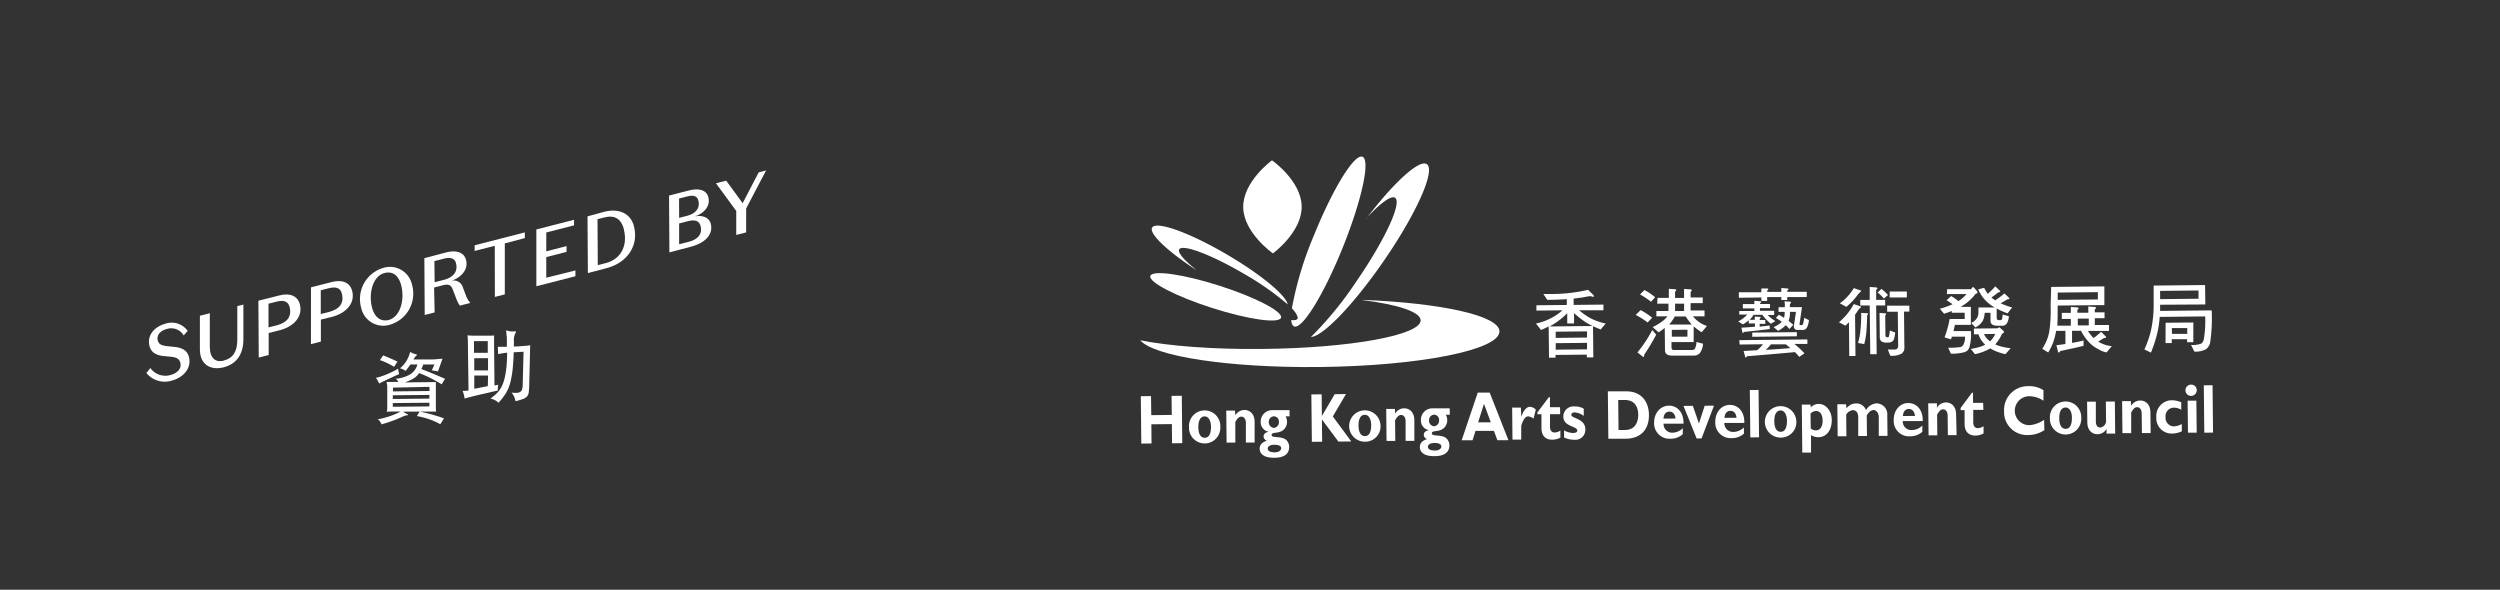 <svg xmlns="http://www.w3.org/2000/svg" viewBox="0 0 554.67 130.84"><rect x="0" y="0" width="554.67" height="130.84" fill="#333333" stroke="none"/><defs><style>.cls-1,.cls-2{fill:#fff;}.cls-1{fill-rule:evenodd;}.cls-3{fill:none;}</style></defs><title>support</title><g id="Layer_2" data-name="Layer 2"><g id="Layer_1-2" data-name="Layer 1"><path class="cls-1" d="M282.42,56.22s6.44-4.69,6.38-10.4-6.59-10.25-6.59-10.25-6.44,4.69-6.38,10.39S282.42,56.22,282.42,56.22Z"/><path class="cls-1" d="M270.51,63.38c-8-2.56-14.85-3.52-15.29-2.16s5.7,4.55,13.71,7.11,14.85,3.53,15.29,2.16S278.52,65.94,270.51,63.38Z"/><path class="cls-1" d="M265.32,59.8c-2.63-2.1-4.09-3.79-3.69-4.48.73-1.23,7.19,1.21,14.44,5.47a63.2,63.2,0,0,1,9.65,6.76l0,.07c-.26-2-5.9-6.69-13.45-11.12-8.28-4.87-15.74-7.56-16.65-6-.76,1.3,3.37,5.21,9.66,9.32Z"/><path class="cls-1" d="M286.48,71c.74.1,1.23,0,1.4-.28s-.22-1.25-1.25-2.31a76.57,76.57,0,0,1,4.86-16.11c4.19-10.39,9-18.24,10.8-17.52s-.18,9.72-4.37,20.12-9,18.24-10.8,17.52c-.37-.14-.58-.65-.64-1.45Z"/><path class="cls-1" d="M303,48.59c3.15-3.44,5.64-5.32,6.53-4.7,1.58,1.09-2.31,9.45-8.68,18.67a78,78,0,0,1-10,12.21h-.05c2.6,0,9.47-7.11,16.15-16.79,7.29-10.54,11.6-20.19,9.63-21.55-1.68-1.15-7.36,4.07-13.51,12.15Z"/><path class="cls-1" d="M302.27,66.57c7.87,1,12.91,2.63,12.93,4.5,0,3.31-15.64,6.15-35,6.35-11,.12-20.76-.64-27.21-1.92h0c3,3.56,19.64,6.13,39.69,5.93,22.14-.23,40.05-3.77,40-7.9,0-3.51-13-6.32-30.46-7Z"/><path class="cls-1" d="M352.84,65.71a6.09,6.09,0,0,0-1,.15c-.82.15-1.72.28-2.7.38l0,1.41,6.61-.07v1.26l-5.4,0a15.59,15.59,0,0,0,2.67,1.84,13.89,13.89,0,0,0,3.23,1.1l-1.11,1.32c-.59-.23-1.16-.47-1.7-.73l.07,6.92-1.44,0v-.61l-6.95.07v.61h-1.44l-.08-6.94a15.4,15.4,0,0,1-1.7.79l-1.12-1.43a13,13,0,0,0,5.89-2.93l-5.79.06V67.73l6.75-.07,0-1.29c-1.32.09-2.77.15-4.34.16l-.86-1.3,1.92,0a35.64,35.64,0,0,0,8-.93l1.16,1.14a.34.34,0,0,1,.1.29c0,.08,0,.13-.07.13a.85.85,0,0,1-.35-.08Zm-7.68,11.87,6.95-.07,0-1.44-6.95.07Zm0-2.61,6.95-.08V73.52l-6.95.07Zm-1.32-2.54,9.49-.1a16.31,16.31,0,0,1-1.44-.79,19.06,19.06,0,0,1-2.66-2.08l0,2.31-1.51,0,0-2.28A16.81,16.81,0,0,1,343.81,72.43Z"/><path class="cls-1" d="M364.85,64.35a12.86,12.86,0,0,1,2.37,1.6l-.91,1a16.67,16.67,0,0,0-2.44-1.62ZM364,68.8a14.75,14.75,0,0,1,2.56,1.69l-1,1.06a18.09,18.09,0,0,0-2.65-1.68Zm2.59,4.44.87,1a41.8,41.8,0,0,1-2.64,4.41c0,.35-.08.53-.26.54l-1.26-1A28.36,28.36,0,0,0,366.57,73.24Zm1.17-7.16,2.5,0,0-2,1.28.09c.24,0,.37.07.37.17s-.09.21-.27.38l0,1.38,2,0,0-2,1.32.1c.26,0,.39.09.39.22s-.09.17-.26.32V66l2.69,0v1.25l-2.69,0,0,1.63,3.09,0v1.31l-2.57,0a8,8,0,0,0,1.24,1.18,6.48,6.48,0,0,0,1.87.95l-1.17,1.39a11.67,11.67,0,0,1-1.78-1.31l0,3.49-4.92,0v1.12c0,.44.18.66.53.65l4,0a.78.78,0,0,0,.65-.27,3.75,3.75,0,0,0,.37-1.52l1.45.39a3.83,3.83,0,0,1-.72,2.1,1.85,1.85,0,0,1-1.35.54l-4.72,0c-1.09,0-1.65-.38-1.65-1.16l-.06-5a12.66,12.66,0,0,1-1.36,1l-1.32-1.16a13.16,13.16,0,0,0,2.38-1.47,8.1,8.1,0,0,0,.93-.93l-2.48,0V69l2.68,0,0-1.63-2.5,0Zm3.16,7.11,0,1.51,3.47,0V73.15ZM370.35,72l5,0A13.45,13.45,0,0,1,374,70.21l-2.41,0A10.76,10.76,0,0,1,370.35,72Zm1.3-3,2,0,0-1.62-2,0Z"/><path class="cls-1" d="M385.79,64.85l5,0V64L392,64c.22,0,.33.07.33.17s-.08.17-.25.32v.27l3.14,0V63.9l1.24.09c.22,0,.34.06.34.16s-.09.18-.27.32v.27l4.33,0,0,1.17-4.33,0v.65h-1.31v-.65l-3.14,0v.86H390.8V66l-5,.06Zm.89,2.61,2.55,0v-.72l1.18.09c.22,0,.33.06.33.16s-.08.18-.26.33v.13l2.23,0v.92l-2.23,0v.59l3.15,0v.92h-1.44a8.19,8.19,0,0,0,1.71,1.36l-1,.6A10.85,10.85,0,0,1,391,69.85l-1.95,0a5,5,0,0,1-.88,1.11h1.16v-.72l1,.06c.19,0,.29,0,.29.13a.71.71,0,0,1-.2.32V71h1.24v.85h-1.24v.62l2.23-.25V73c-1.19.16-3.09.37-5.7.65-.08.13-.17.2-.25.2s-.1,0-.12-.15l-.22-1c1-.05,2-.13,3-.21v-.72H388v-.7a9.29,9.29,0,0,1-1.3.9l-1.06-.65a6.89,6.89,0,0,0,1.48-1,4.66,4.66,0,0,0,.55-.54l-1.78,0V69l3.34,0v-.58l-2.55,0Zm7.93.7H396V67.7a6.09,6.09,0,0,0-.08-.86l1.16.09c.19,0,.29.06.29.15a.42.42,0,0,1-.25.34v.72l2.68,0-.55,3.8c0,.13.09.2.26.2h.2a.42.42,0,0,0,.32-.23,6.94,6.94,0,0,0,.25-1.4l1.06.51a4.09,4.09,0,0,1-.45,1.66,1,1,0,0,1-.83.52h-1.2a.76.76,0,0,1-.86-.85l.47-3.16-1.34,0v.13a4.85,4.85,0,0,1-.3,1.88q.54.42,1.05.87L397,73a10.59,10.59,0,0,0-.79-.85l-.44.41a6,6,0,0,1-1.26.85l-1-.83a8.82,8.82,0,0,0,1.16-.63,3.68,3.68,0,0,0,.65-.55,13.39,13.39,0,0,0-1.31-.85l.65-.73c.39.22.78.45,1.15.69a3.61,3.61,0,0,0,.15-1.17v-.14h-1.37Zm-5.84,5.63,9.9-.1v.92l-9.9.11Zm-2.87,1.68L401,75.31l0,1-2.89,0a22.39,22.39,0,0,1,2.25,2.07l-1.16.8c-.31-.37-.63-.73-.95-1.06-2.35.23-5.91.53-10.67.92-.08.17-.16.26-.25.27s-.14-.07-.15-.2l-.33-1.24,3-.17a7.35,7.35,0,0,0,1.3-1.32l-5.18.06Zm11.33,1.76-1-.83-3.32,0a8.29,8.29,0,0,1-1.16,1.22C393.58,77.53,395.42,77.39,397.23,77.23Z"/><path class="cls-1" d="M411.3,63.93l1.33.44c.17,0,.26.11.26.2s-.05.11-.13.2-.4.33-.78.88a14.35,14.35,0,0,1-2.33,2.43l-1.45-.78A11.28,11.28,0,0,0,411.3,63.93Zm0,3.54,1.31.44c.17,0,.26.11.26.2s0,.11-.12.19-.44.4-.84,1.06l-.33.47.09,9.16h-1.38l-.07-7.51q-.37.39-.78.78L408,71.5A13.35,13.35,0,0,0,411.29,67.47Zm1.43-.93,2.1,0,0-2.88,1.33.1c.25,0,.37.08.37.22s-.09.17-.27.32l0,2.23,2,0v1.24l-2,0,.11,10.81-1.42,0-.12-10.81-2.09,0Zm.22,2.88,1.26.07c.17,0,.25.07.25.16s-.06.18-.2.27q-.06,2.94-.24,4.35a17.76,17.76,0,0,1-.41,2.08l-1.38-.25a15.35,15.35,0,0,0,.45-2A35,35,0,0,0,412.94,69.42Zm4.06,0,1.16.1c.19,0,.28,0,.29.13a.56.56,0,0,1-.19.34l.05,4.39a.4.4,0,0,0,.46.45.34.34,0,0,0,.28-.12,5.16,5.16,0,0,0,.22-1.39l1.2.45c-.11,1.09-.3,1.73-.55,1.92a1.65,1.65,0,0,1-1.14.31,2.17,2.17,0,0,1-1.4-.28,1.25,1.25,0,0,1-.33-.94Zm2.25-4.74,3.81,0v1.31l-3.81,0Zm-.56,3.14,4.92,0,0,1.31h-1.18l.08,7.93a1.56,1.56,0,0,1-.59,1.38,4.34,4.34,0,0,1-2.54.48l-.54-1.37h1.48a.73.73,0,0,0,.81-.73l-.08-7.66-2.36,0Zm-1.28-3.72a9.18,9.18,0,0,1,1.46,1.36l-.91.79a9.23,9.23,0,0,0-1.39-1.36Z"/><path class="cls-1" d="M432,64.17l5.32,0,.25-.36a.31.31,0,0,1,.2-.1c.11,0,.21.08.3.23l.6.7a.4.4,0,0,1,.09.23c0,.12-.15.23-.45.34A10.74,10.74,0,0,1,435,68.08l-.1,0,2.37,0,0,4-3.54,0c-.1.46-.2.92-.31,1.38l3.86,0a10.09,10.09,0,0,1-.36,3.68,1.62,1.62,0,0,1-1.08,1,10.66,10.66,0,0,1-3,.33l-.6-1.32a15.56,15.56,0,0,0,2.75-.16,1.11,1.11,0,0,0,.65-.56,3.52,3.52,0,0,0,.33-1.73l-2.92,0-.18.59-1.44-.44a22.39,22.39,0,0,0,1.13-4.07l3.34,0,0-1.39-2.87,0V69a17.32,17.32,0,0,1-1.71.6l-.93-1.1a17.42,17.42,0,0,0,2.81-1,13.16,13.16,0,0,0-1.32-.88l1-.93a10.42,10.42,0,0,1,1.62,1.11l.37-.23a7.62,7.62,0,0,0,1.43-1.32l-4.35,0Zm10.69-.63,1,.95a.37.37,0,0,1,.09.22c0,.08-.13.13-.39.13-.5.4-1,.79-1.56,1.16l.27.23a6.79,6.79,0,0,0,.56.4,15.39,15.39,0,0,0,2.05-1.53l1,.94a.36.36,0,0,1,.11.22c0,.09-.14.14-.41.14-.48.29-1,.59-1.53.89a17.11,17.11,0,0,0,2.54.93l-1,1.31A18.46,18.46,0,0,1,443,68.45l0,2c0,.39.16.59.48.58h.38a.32.32,0,0,0,.3-.19,3.92,3.92,0,0,0,.16-1.06l1.38.38a3.34,3.34,0,0,1-.5,1.68,1.19,1.19,0,0,1-.92.43h-1.13c-1,0-1.51-.36-1.52-1.09l0-1.78h-1.29a5,5,0,0,1-.38,1.68,3.64,3.64,0,0,1-1.7,1.56l-.92-1a2.72,2.72,0,0,0,1.28-1.06,2.42,2.42,0,0,0,.33-1.14l0-1.22,3.61,0a12.91,12.91,0,0,1-1.28-.86,8.25,8.25,0,0,1-2.37-3.16l1.31-.35a9,9,0,0,0,.8,1.33A14,14,0,0,0,442.68,63.54Zm-4.76,9.36,5.27-.06a1.21,1.21,0,0,1,.3-.2.41.41,0,0,1,.29.13l.71.65a.35.35,0,0,1,.12.25c0,.11-.15.25-.45.4a8.07,8.07,0,0,1-1.49,2.33,6.5,6.5,0,0,0,.9.36,13.58,13.58,0,0,0,2.52.5l-1.16,1.32a12.08,12.08,0,0,1-2.59-.86c-.27-.14-.53-.27-.76-.42a11.83,11.83,0,0,1-3.41,1.28l-.92-1.16a16.46,16.46,0,0,0,2.19-.51,7,7,0,0,0,1-.43l0,0a5.58,5.58,0,0,1-1.19-1.57,4.25,4.25,0,0,1-.29-.73h-1Zm2.25,1.22a2.9,2.9,0,0,0,.27.48,3.85,3.85,0,0,0,1.09,1.13,5.34,5.34,0,0,0,1.14-1.64Z"/><path class="cls-1" d="M455.09,63.66l11.8-.12,0,4.15-10.36.1V68c0,1.75,0,3.17-.08,4.26l3,0,0-1.5-2,0V69.41l2,0,0-1.31,1.33.1c.26,0,.39.08.39.22s-.09.17-.27.32v.65l2.43,0V68l1.33.1c.24,0,.37.08.37.22s-.09.17-.27.32v.65l2.17,0v1.31l-2.16,0v1.51l3.15,0,0,1.31-4.68,0a8.46,8.46,0,0,0,1.25,1.58l0,0a15.51,15.51,0,0,0,1.68-1.38l1,1a.33.33,0,0,1,.11.23c0,.09-.16.14-.47.14-.41.27-.84.54-1.29.8.26.15.55.3.85.45a7.4,7.4,0,0,0,2.17.56l-1.16,1.39a5,5,0,0,1-1.79-.71,6.88,6.88,0,0,1-2.2-1.65,10.31,10.31,0,0,1-1.67-2.43l-2,0,0,2.68q1.29-.22,2.55-.54v1.19c-1.09.28-2.82.66-5.17,1.16-.1.21-.21.32-.32.32s-.16-.07-.18-.22l-.35-1.4c.68-.08,1.35-.17,2-.27l0-2.91-2.06,0a15.78,15.78,0,0,1-.63,2.48,12.86,12.86,0,0,1-1.13,2.31l-1.32-.82a10.94,10.94,0,0,0,.82-1.47,9.41,9.41,0,0,0,.76-2.49,32.73,32.73,0,0,0,.28-5.57Zm1.45,1.25,0,1.62,8.91-.09V64.82ZM461,72.19l2.43,0v-1.5l-2.44,0Z"/><path class="cls-1" d="M479.26,64.54l0,1.83,8.52-.09,0-1.83Zm0,3.07,0,1.37,11.44-.12a36.46,36.46,0,0,1-.28,6.73,2.6,2.6,0,0,1-.94,1.87,4.88,4.88,0,0,1-2.62.55l-.74-1.49a5,5,0,0,0,2.33-.32,1.87,1.87,0,0,0,.54-1.13,24.89,24.89,0,0,0,.27-4.87l-10.09.11a23.36,23.36,0,0,1-.4,3,28.21,28.21,0,0,1-1.55,4.92l-1.45-.71a20.7,20.7,0,0,0,1.53-4.54,26.75,26.75,0,0,0,.53-5.56l0-4.06,11.41-.12.05,4.31Zm1.22,4,6.15-.06,0,4.37-1.38,0v-.66l-3.41,0v.86h-1.38Zm1.4,2.47,3.4,0V72.79l-3.41,0Z"/><polygon class="cls-1" points="262.2 87.81 259.93 87.83 259.98 92.06 255.43 92.11 255.38 87.88 253.11 87.91 253.22 98.42 255.49 98.39 255.45 94.14 260 94.09 260.04 98.35 262.31 98.32 262.2 87.81"/><path class="cls-1" d="M270.75,94.69a3.48,3.48,0,1,0-6.95.06,3.48,3.48,0,1,0,6.95-.06Zm-2.07,0c0,1.56-.46,2.43-1.37,2.44-.73,0-1.42-.53-1.44-2.36,0-1.61.55-2.37,1.39-2.38S268.66,93.26,268.68,94.65Z"/><path class="cls-1" d="M274,91.1l-1.93,0,.07,7.1,1.94,0,0-4.58c.5-.88.86-1.18,1.34-1.18s1,.41,1,1.41l0,4.33,1.94,0,0-4.52c0-2.09-1.31-2.71-2.27-2.7a2.37,2.37,0,0,0-2,1.17Z"/><path class="cls-1" d="M286.1,91l-3.66,0a2.55,2.55,0,0,0-2.73,2.62,2.15,2.15,0,0,0,1.75,2.17v0c-.36.09-1.12.3-1.11,1.06a1,1,0,0,0,.75.92v0c-1.36.41-1.63,1.18-1.62,1.79,0,.94.71,2.05,3.31,2,2,0,3.25-.78,3.24-2.43a2.18,2.18,0,0,0-.51-1.36c-1-1.18-3.38-.45-3.39-1.26s1.8-.11,2.88-1.39a2.34,2.34,0,0,0,.54-1.56,2.48,2.48,0,0,0-.32-1.19h.89Zm-4.59,2.67a1.21,1.21,0,0,1,1.11-1.31,1.16,1.16,0,0,1,1.13,1.21,1.26,1.26,0,0,1-1.1,1.37A1.24,1.24,0,0,1,281.51,93.64Zm2.74,5.78c0,.48-.53.9-1.38.91-1,0-1.6-.28-1.6-.82s.55-.85,1.46-.86S284.24,98.91,284.25,99.42Z"/><polygon class="cls-1" points="298.63 87.43 296.13 87.46 293.31 92.25 293.28 92.25 293.23 87.49 290.95 87.51 291.06 98.03 293.34 98 293.29 93.07 296.95 97.97 299.8 97.94 295.71 92.4 298.63 87.43"/><path class="cls-1" d="M306.29,94.32A3.48,3.48,0,1,0,302.87,98,3.4,3.4,0,0,0,306.29,94.32Zm-2.07,0c0,1.56-.46,2.43-1.37,2.44-.73,0-1.42-.53-1.44-2.36,0-1.6.55-2.37,1.39-2.37S304.2,92.9,304.22,94.28Z"/><path class="cls-1" d="M309.5,90.73l-1.94,0,.07,7.1,1.94,0-.05-4.57c.5-.89.86-1.18,1.34-1.19s1,.41,1,1.41l0,4.33,1.94,0,0-4.52c0-2.09-1.32-2.71-2.28-2.7a2.36,2.36,0,0,0-2,1.18Z"/><path class="cls-1" d="M321.64,90.6l-3.66,0a2.55,2.55,0,0,0-2.73,2.62A2.16,2.16,0,0,0,317,95.43v0c-.36.1-1.12.3-1.11,1.06a1,1,0,0,0,.76.92v0c-1.36.41-1.64,1.19-1.63,1.79,0,.94.72,2.06,3.31,2,2,0,3.26-.77,3.24-2.42a2.08,2.08,0,0,0-.51-1.37c-1-1.18-3.37-.44-3.38-1.26s1.79-.11,2.87-1.39a2.4,2.4,0,0,0,.55-1.56,2.56,2.56,0,0,0-.32-1.18h.88Zm-4.58,2.67A1.21,1.21,0,0,1,318.17,92a1.15,1.15,0,0,1,1.12,1.21,1.26,1.26,0,0,1-1.1,1.37A1.22,1.22,0,0,1,317.06,93.27Zm2.73,5.78c0,.48-.52.9-1.38.91-1,0-1.59-.27-1.6-.81s.55-.86,1.46-.87S319.79,98.55,319.79,99.05Z"/><path class="cls-1" d="M330.51,87.1l-2.64,0L324.3,97.68l2.41,0,.66-2.09,4.08,0,.77,2.07,2.45,0Zm.25,6.6-2.81,0,1.3-4.1Z"/><path class="cls-1" d="M337.44,90.44l-1.94,0,.07,7.1,1.94,0,0-3.06c.41-1.32.86-2.09,1.57-2.1a2.1,2.1,0,0,1,1.15.51l.52-2a2,2,0,0,0-1.29-.63c-.75,0-1.39.71-1.95,2.19h0Z"/><path class="cls-1" d="M346.13,90.35l-2.24,0,0-2.23h-.24l-2.54,3.36v.43H342l0,3c0,2,1.13,2.66,2.42,2.64a3.77,3.77,0,0,0,1.78-.46V95.53a2.52,2.52,0,0,1-1.3.43c-.6,0-.95-.44-1-1.13l0-2.93,2.25,0Z"/><path class="cls-1" d="M351.38,90.68a3.7,3.7,0,0,0-2-.5,2.26,2.26,0,0,0-2.53,2.21c0,2.33,3.09,2.11,3.1,3.15,0,.32-.36.52-.93.53a4.46,4.46,0,0,1-2-.58v1.57a5,5,0,0,0,2.22.5,2.2,2.2,0,0,0,2.49-2.34c0-2.37-3.09-2.37-3.1-3.15,0-.5.44-.56.69-.57a4,4,0,0,1,2.07.77Z"/><path class="cls-1" d="M356.73,86.83l.11,10.51,3.77,0c3.64,0,5.28-2.28,5.24-5.3s-1.76-5.25-5.09-5.22Zm2.3,1.91,1.45,0c2.16,0,3,1.49,3,3.3,0,1.54-.64,3.34-2.93,3.36H359.1Z"/><path class="cls-1" d="M373.37,95a3.38,3.38,0,0,1-2.28,1,1.91,1.91,0,0,1-2-2l4.43,0c.06-2.59-1.44-4-3.23-4S367,91.54,367,93.71a3.4,3.4,0,0,0,3.61,3.63,4,4,0,0,0,2.74-1Zm-4.3-2.12c.07-1,.56-1.56,1.32-1.56s1.26.57,1.35,1.54Z"/><polygon class="cls-1" points="376.43 97.28 377.52 97.27 380.28 90 378.22 90.02 376.94 93.95 375.58 90.04 373.51 90.06 376.43 97.28"/><path class="cls-1" d="M386.91,94.83a3.38,3.38,0,0,1-2.27,1,1.92,1.92,0,0,1-2.06-2l4.43,0c.06-2.59-1.43-4-3.23-4s-3.23,1.58-3.21,3.75a3.41,3.41,0,0,0,3.61,3.63,4,4,0,0,0,2.75-1Zm-4.3-2.12c.07-1,.56-1.56,1.32-1.56s1.26.57,1.35,1.54Z"/><rect class="cls-2" x="388.29" y="86.5" width="1.94" height="10.51" transform="translate(-0.93 4.04) rotate(-0.59)"/><path class="cls-1" d="M398.54,93.37a3.49,3.49,0,1,0-3.43,3.72A3.41,3.41,0,0,0,398.54,93.37Zm-2.07,0c0,1.55-.46,2.42-1.37,2.43-.74,0-1.42-.52-1.44-2.36,0-1.6.55-2.36,1.39-2.37S396.45,91.94,396.47,93.33Z"/><path class="cls-1" d="M401.7,89.77l-1.94,0,.11,10.65,1.94,0,0-3.89a2.93,2.93,0,0,0,1.6.47c1.83,0,3-1.53,3-3.81,0-2-1.3-3.59-2.9-3.57a2.39,2.39,0,0,0-1.76.77Zm0,2a1.7,1.7,0,0,1,1.2-.58c.93,0,1.47.77,1.48,2.13s-.56,2.16-1.51,2.17a1.71,1.71,0,0,1-1.13-.45Z"/><path class="cls-1" d="M409.58,89.69l-1.93,0,.07,7.11,1.94,0L409.61,92a2,2,0,0,1,1.47-1c.58,0,1.18.38,1.2,1.53l0,4.21,1.94,0-.05-4.55c.43-.79,1-1.21,1.51-1.22s1.15.56,1.16,1.58l0,4.16,1.94,0-.05-4.56a2.44,2.44,0,0,0-2.43-2.66A3,3,0,0,0,414,91a2.24,2.24,0,0,0-2.24-1.49,2.47,2.47,0,0,0-1.1.26,3.94,3.94,0,0,0-1,.81Z"/><path class="cls-1" d="M426.5,94.42a3.42,3.42,0,0,1-2.28,1,1.92,1.92,0,0,1-2.06-2l4.43,0c.07-2.59-1.43-4-3.22-4s-3.24,1.58-3.21,3.75a3.39,3.39,0,0,0,3.6,3.63,4.07,4.07,0,0,0,2.75-1Zm-4.31-2.12c.07-1,.56-1.56,1.32-1.56s1.27.57,1.36,1.54Z"/><path class="cls-1" d="M429.75,89.48l-1.94,0,.08,7.11,1.94,0L429.78,92c.5-.88.86-1.18,1.34-1.18s1,.4,1,1.4l.05,4.33,1.94,0L434,92c0-2.1-1.31-2.72-2.27-2.71a2.41,2.41,0,0,0-2,1.18Z"/><path class="cls-1" d="M440,89.38l-2.25,0,0-2.24h-.24L435,90.52V91h.88l0,3c0,2,1.14,2.65,2.42,2.64a4,4,0,0,0,1.79-.47l0-1.61a2.49,2.49,0,0,1-1.29.43c-.6,0-.95-.44-1-1.14l0-2.92,2.25,0Z"/><path class="cls-1" d="M453.52,93.14a6.46,6.46,0,0,1-3.29,1.19,3.21,3.21,0,1,1,0-6.42,5.76,5.76,0,0,1,3.15,1l0-2.34a5.73,5.73,0,0,0-3.32-.89,5.27,5.27,0,0,0-5.42,5.48A5.1,5.1,0,0,0,450,96.52a6.44,6.44,0,0,0,3.58-1.09Z"/><path class="cls-1" d="M461.76,92.71a3.48,3.48,0,1,0-6.95.06,3.48,3.48,0,1,0,6.95-.06Zm-2.07,0c0,1.56-.46,2.43-1.37,2.44-.73,0-1.42-.53-1.44-2.36,0-1.61.55-2.37,1.4-2.37S459.68,91.28,459.69,92.67Z"/><path class="cls-1" d="M467.36,96.2l1.93,0-.07-7.11-2,0,.05,4.54A1.56,1.56,0,0,1,466,94.86c-.5,0-1-.35-1-1.35l0-4.39-1.94,0,.05,4.54c0,1.84,1.07,2.69,2.28,2.68a2.39,2.39,0,0,0,2-1.18Z"/><path class="cls-1" d="M472.77,89l-1.94,0,.07,7.1,1.94,0,0-4.58c.5-.88.85-1.18,1.33-1.18s1,.41,1,1.41l.05,4.33,1.94,0-.05-4.52c0-2.09-1.31-2.71-2.28-2.7a2.4,2.4,0,0,0-2,1.17Z"/><path class="cls-1" d="M484.07,94.08a4.32,4.32,0,0,1-1.73.52,1.88,1.88,0,0,1-1.87-2.08,1.86,1.86,0,0,1,1.89-2.07,3.17,3.17,0,0,1,1.59.46l0-1.66a5.65,5.65,0,0,0-2.08-.45,3.48,3.48,0,0,0-3.45,3.76A3.4,3.4,0,0,0,482,96.19a5.42,5.42,0,0,0,2.08-.5Z"/><path class="cls-1" d="M487.3,88.89l-1.94,0,.08,7.1,1.94,0Zm-1-3.54a1.25,1.25,0,1,0,1.08,1.22A1.17,1.17,0,0,0,486.29,85.35Z"/><rect class="cls-2" x="489.01" y="85.45" width="1.94" height="10.51" transform="translate(-0.91 5.08) rotate(-0.59)"/><path class="cls-2" d="M40,80.46c-.22-.86-.88-1.18-2.05-1.31L36.3,79c-1.48-.16-2.74-.7-3.12-2.19-.61-2.37,1-4.3,3.54-5a4.34,4.34,0,0,1,4.92,1.61l-.89,1A3.18,3.18,0,0,0,37,73c-1.39.35-2.28,1.32-2,2.51.24.93.93,1.16,2.16,1.3l1.65.17c1.56.18,2.73.74,3.11,2.22.63,2.47-1.22,4.58-3.86,5.26a5.28,5.28,0,0,1-5.58-1.69l.87-1.12a4.09,4.09,0,0,0,4.41,1.57C39.24,82.86,40.39,81.83,40,80.46Z"/><path class="cls-2" d="M54,67.58l0,7.69c0,3.35-1.53,5.5-4.4,6.23s-5.23-.6-5.25-3.9l0-7.54,2.2-.57,0,7.51c0,2.36,1.2,3.52,3.1,3,2.05-.53,3-2,3-4.59l0-7.5Z"/><path class="cls-2" d="M59.61,73.88l0,4.88-2.2.56-.08-12.6L62,65.54c2.37-.61,4.06.14,4.53,2,.73,2.82-1.53,5-4.48,5.73Zm1.79-1.7c2.28-.59,3.4-1.92,2.85-4.07-.32-1.22-1.25-1.61-2.9-1.18l-1.78.45,0,5.26Z"/><path class="cls-2" d="M71.19,70.91l0,4.88-2.2.56L69,63.75l4.61-1.18c2.37-.61,4.06.14,4.53,2,.73,2.82-1.54,5-4.48,5.73ZM73,69.21c2.29-.59,3.41-1.92,2.85-4.07-.31-1.22-1.24-1.61-2.9-1.19l-1.78.46,0,5.26Z"/><path class="cls-2" d="M86.49,72.05a5,5,0,0,1-6.35-3.74,7.19,7.19,0,0,1,4.92-8.88,5,5,0,0,1,6.35,3.73A7.18,7.18,0,0,1,86.49,72.05ZM86.21,71c2.59-.66,3.63-4.47,2.81-7.67-.57-2.21-1.89-3.22-3.69-2.76-2.59.66-3.61,4.46-2.79,7.66C83.11,70.39,84.43,71.41,86.21,71Z"/><path class="cls-2" d="M96.43,69.32l-2.2.56-.08-12.6L99,56c2.15-.55,3.95-.09,4.4,1.67.63,2.47-1.57,4.14-3.39,4.66v0a2.13,2.13,0,0,1,2.72,1.54l.63,1.63a4.77,4.77,0,0,0,1,1.71l-2.33.6a6.61,6.61,0,0,1-.8-1.56l-.71-1.84c-.4-1.14-.89-1.47-2.27-1.12l-1.94.5Zm0-6.7,2.08-.54c2-.51,3.15-1.78,2.66-3.69-.28-1.08-1.2-1.37-2.69-1l-2.1.54Z"/><path class="cls-2" d="M109.77,54.53l-4.46,1.15,0-1.26,11.13-2.86,0,1.26L112,54,112,65.31l-2.2.57Z"/><path class="cls-2" d="M119,50.91l8.36-2.15V50l-6.16,1.58,0,4.18,4.5-1.16v1.28l-4.5,1.16,0,4.57L127.67,60l0,1.29L119,63.51Z"/><path class="cls-2" d="M130.43,60.59,130.35,48,134,47c3.49-.9,6,.49,6.66,3.23,1.13,4.42-1.67,8.11-6,9.24Zm8-9.73c-.58-2.23-2-3.23-4.32-2.62l-1.54.39.06,10.2,1.82-.47C137.62,57.54,139.37,54.63,138.4,50.86Z"/><path class="cls-2" d="M148.52,56l-.08-12.61,4.47-1.15c2.17-.55,3.84-.1,4.25,1.53.53,2.06-1.1,3.63-2.93,4.23v0c1.54-.3,3.1.2,3.47,1.64.65,2.56-1.6,4.38-4.31,5.07Zm2.16-6.42,0,4.61,2.15-.55c1.88-.48,3.09-1.61,2.6-3.5-.29-1.15-1.21-1.48-2.83-1.06Zm0-1.24,1.81-.47c1.71-.44,2.92-1.56,2.45-3.39-.26-1-1.08-1.25-2.45-.9l-1.83.47Z"/><path class="cls-2" d="M168.33,38.24l1.64-.43-4.42,8.44,0,5.31-2.2.57,0-5.32-4.5-6.15,2.27-.58,3.65,5Z"/><path class="cls-2" d="M88.58,83q-1,.42-2.07.93c-.73.33-1.53.72-2.39,1.16-.08-.19-.18-.39-.29-.6a7,7,0,0,0-.42-.66,7.56,7.56,0,0,0,1-.26c.4-.13.83-.29,1.3-.48s.93-.4,1.39-.62a10,10,0,0,0,1.23-.69,4.25,4.25,0,0,0,.11.72A1.91,1.91,0,0,0,88.58,83Zm.85,8.33c.14.1.29.2.46.3a2.69,2.69,0,0,0,.44.23q.21.09.18.18c0,.07-.1.11-.25.12a.47.47,0,0,0-.17,0l-.25.08-.41.15-.63.28c-.59.27-1.25.54-2,.8s-1.44.48-2.14.68a3.5,3.5,0,0,0-.32-.6,2,2,0,0,0-.53-.53,12.71,12.71,0,0,0,1.33-.28c.46-.12.92-.26,1.37-.41s.89-.32,1.29-.5a9.56,9.56,0,0,0,1.06-.52l-1.6,0c-.56,0-1,0-1.45.07a6,6,0,0,0,.11-.7c0-.24,0-.49,0-.77l0-3.72a4.59,4.59,0,0,0-.17-1.45c.28,0,.65,0,1.12,0l1.5,0a1.65,1.65,0,0,0-.22-.36,1.92,1.92,0,0,0-.35-.35A7.54,7.54,0,0,0,91.1,83a3.7,3.7,0,0,0,1.51-2.13l-1.56,0c-.2.31-.41.59-.62.86s-.35.46-.45.57a3.16,3.16,0,0,0-1.24-.58,6.63,6.63,0,0,0,1.43-1.63,7.2,7.2,0,0,0,.82-2,5.51,5.51,0,0,0,1.28.51c.32.07.32.2,0,.4a1.28,1.28,0,0,0-.22.27c-.11.15-.22.31-.33.49l3.18,0c.75,0,1.42,0,2-.07s1-.07,1.28-.11L97.17,82.4l-1.37-.24.6-1.29-2.52,0c0,.19-.12.36-.18.53l-.21.49,1.19.45,1.22.49,1.32.56,1.52.65L98,85.27c-.65-.41-1.41-.84-2.29-1.29S93.9,83.13,93,82.77A4.17,4.17,0,0,1,91.7,84a8.72,8.72,0,0,1-1.93.84l6.93-.07c0,.19,0,.41,0,.67s0,.49,0,.69l0,3.73,0,.78a4,4,0,0,0,.09.68l-.9,0-1.24,0-2,0Zm-2-9.94a14.42,14.42,0,0,0-1.57-.86,15,15,0,0,0-1.56-.63L85,78.85l.84.33.87.37.82.37.65.31Zm7.84,4.44L87.19,86v.84l8.12-.09Zm0,1.79-8.12.08v.82l8.12-.08Zm0,1.73-8.12.08v.82l8.12-.08Zm2.41,4.78a13.17,13.17,0,0,0-2.36-1.08,18.84,18.84,0,0,0-2.83-.74l.62-1,1.36.3,1.43.37,1.38.42c.44.14.85.28,1.23.43Z"/><path class="cls-2" d="M103.81,76.32a18.13,18.13,0,0,0-.08-1.93,9.14,9.14,0,0,0,1.1.08c.46,0,1.08,0,1.86,0l1.11,0,.8,0,.58,0a3.11,3.11,0,0,0,.44-.06c0,.27,0,.57,0,.89s0,.67,0,1.05l.09,9.18.86-.17a2.27,2.27,0,0,0-.12.6,5.17,5.17,0,0,0,0,.68l-4.9,1.13-.63.16-.68.17-.65.18-.51.15a5.41,5.41,0,0,0-.17-.88,4.43,4.43,0,0,0-.29-.83,3.57,3.57,0,0,0,.56,0,6.79,6.79,0,0,0,.77-.09Zm4.41-.63-3.06,0,0,2.58,3.06,0Zm-3,6.49,3.06,0,0-2.71-3.06,0Zm3.07,1.14-3.06,0,0,2.94,3-.59ZM114,76.88c.9,0,1.67-.09,2.28-.13s1.07-.1,1.35-.15l-.22,9.14a13.32,13.32,0,0,1-.11,1.37,1.66,1.66,0,0,1-.39.87,2.4,2.4,0,0,1-.91.56,13.92,13.92,0,0,1-1.63.47,3.77,3.77,0,0,0-.3-1,3.44,3.44,0,0,0-.58-.91,5.43,5.43,0,0,0,1.22.06,1.51,1.51,0,0,0,.75-.24,1,1,0,0,0,.39-.58,4,4,0,0,0,.12-1l.19-7.3-2.2.12c0,1.08-.08,2-.13,2.7s-.11,1.31-.18,1.78a19.4,19.4,0,0,1-.37,2,10,10,0,0,1-.54,1.63,8.69,8.69,0,0,1-.85,1.5,14.8,14.8,0,0,1-1.29,1.59,3.3,3.3,0,0,0-.8-.58,4.27,4.27,0,0,0-1-.35,12,12,0,0,0,1.31-1.06,5.89,5.89,0,0,0,.93-1.13,6.52,6.52,0,0,0,.65-1.41,12.63,12.63,0,0,0,.46-1.86,19.16,19.16,0,0,0,.26-2.09c.06-.8.1-1.67.11-2.62-.33,0-.66.07-1,.12l-1,.18-.07-1.62h.89l1.12,0c0-.59,0-1.08,0-1.49s0-.75-.06-1,0-.52-.06-.7a2.18,2.18,0,0,0-.08-.48,4.25,4.25,0,0,0,.9.24,4.57,4.57,0,0,0,1.06,0c.13,0,.21,0,.24.08s0,.17-.11.34a2.33,2.33,0,0,0-.14.31q-.06.19-.12.42a3.11,3.11,0,0,0-.07.44,3,3,0,0,0,0,.41c0,.24,0,.48,0,.71S114,76.66,114,76.88Z"/><rect class="cls-3" width="554.67" height="130.84"/></g></g></svg>